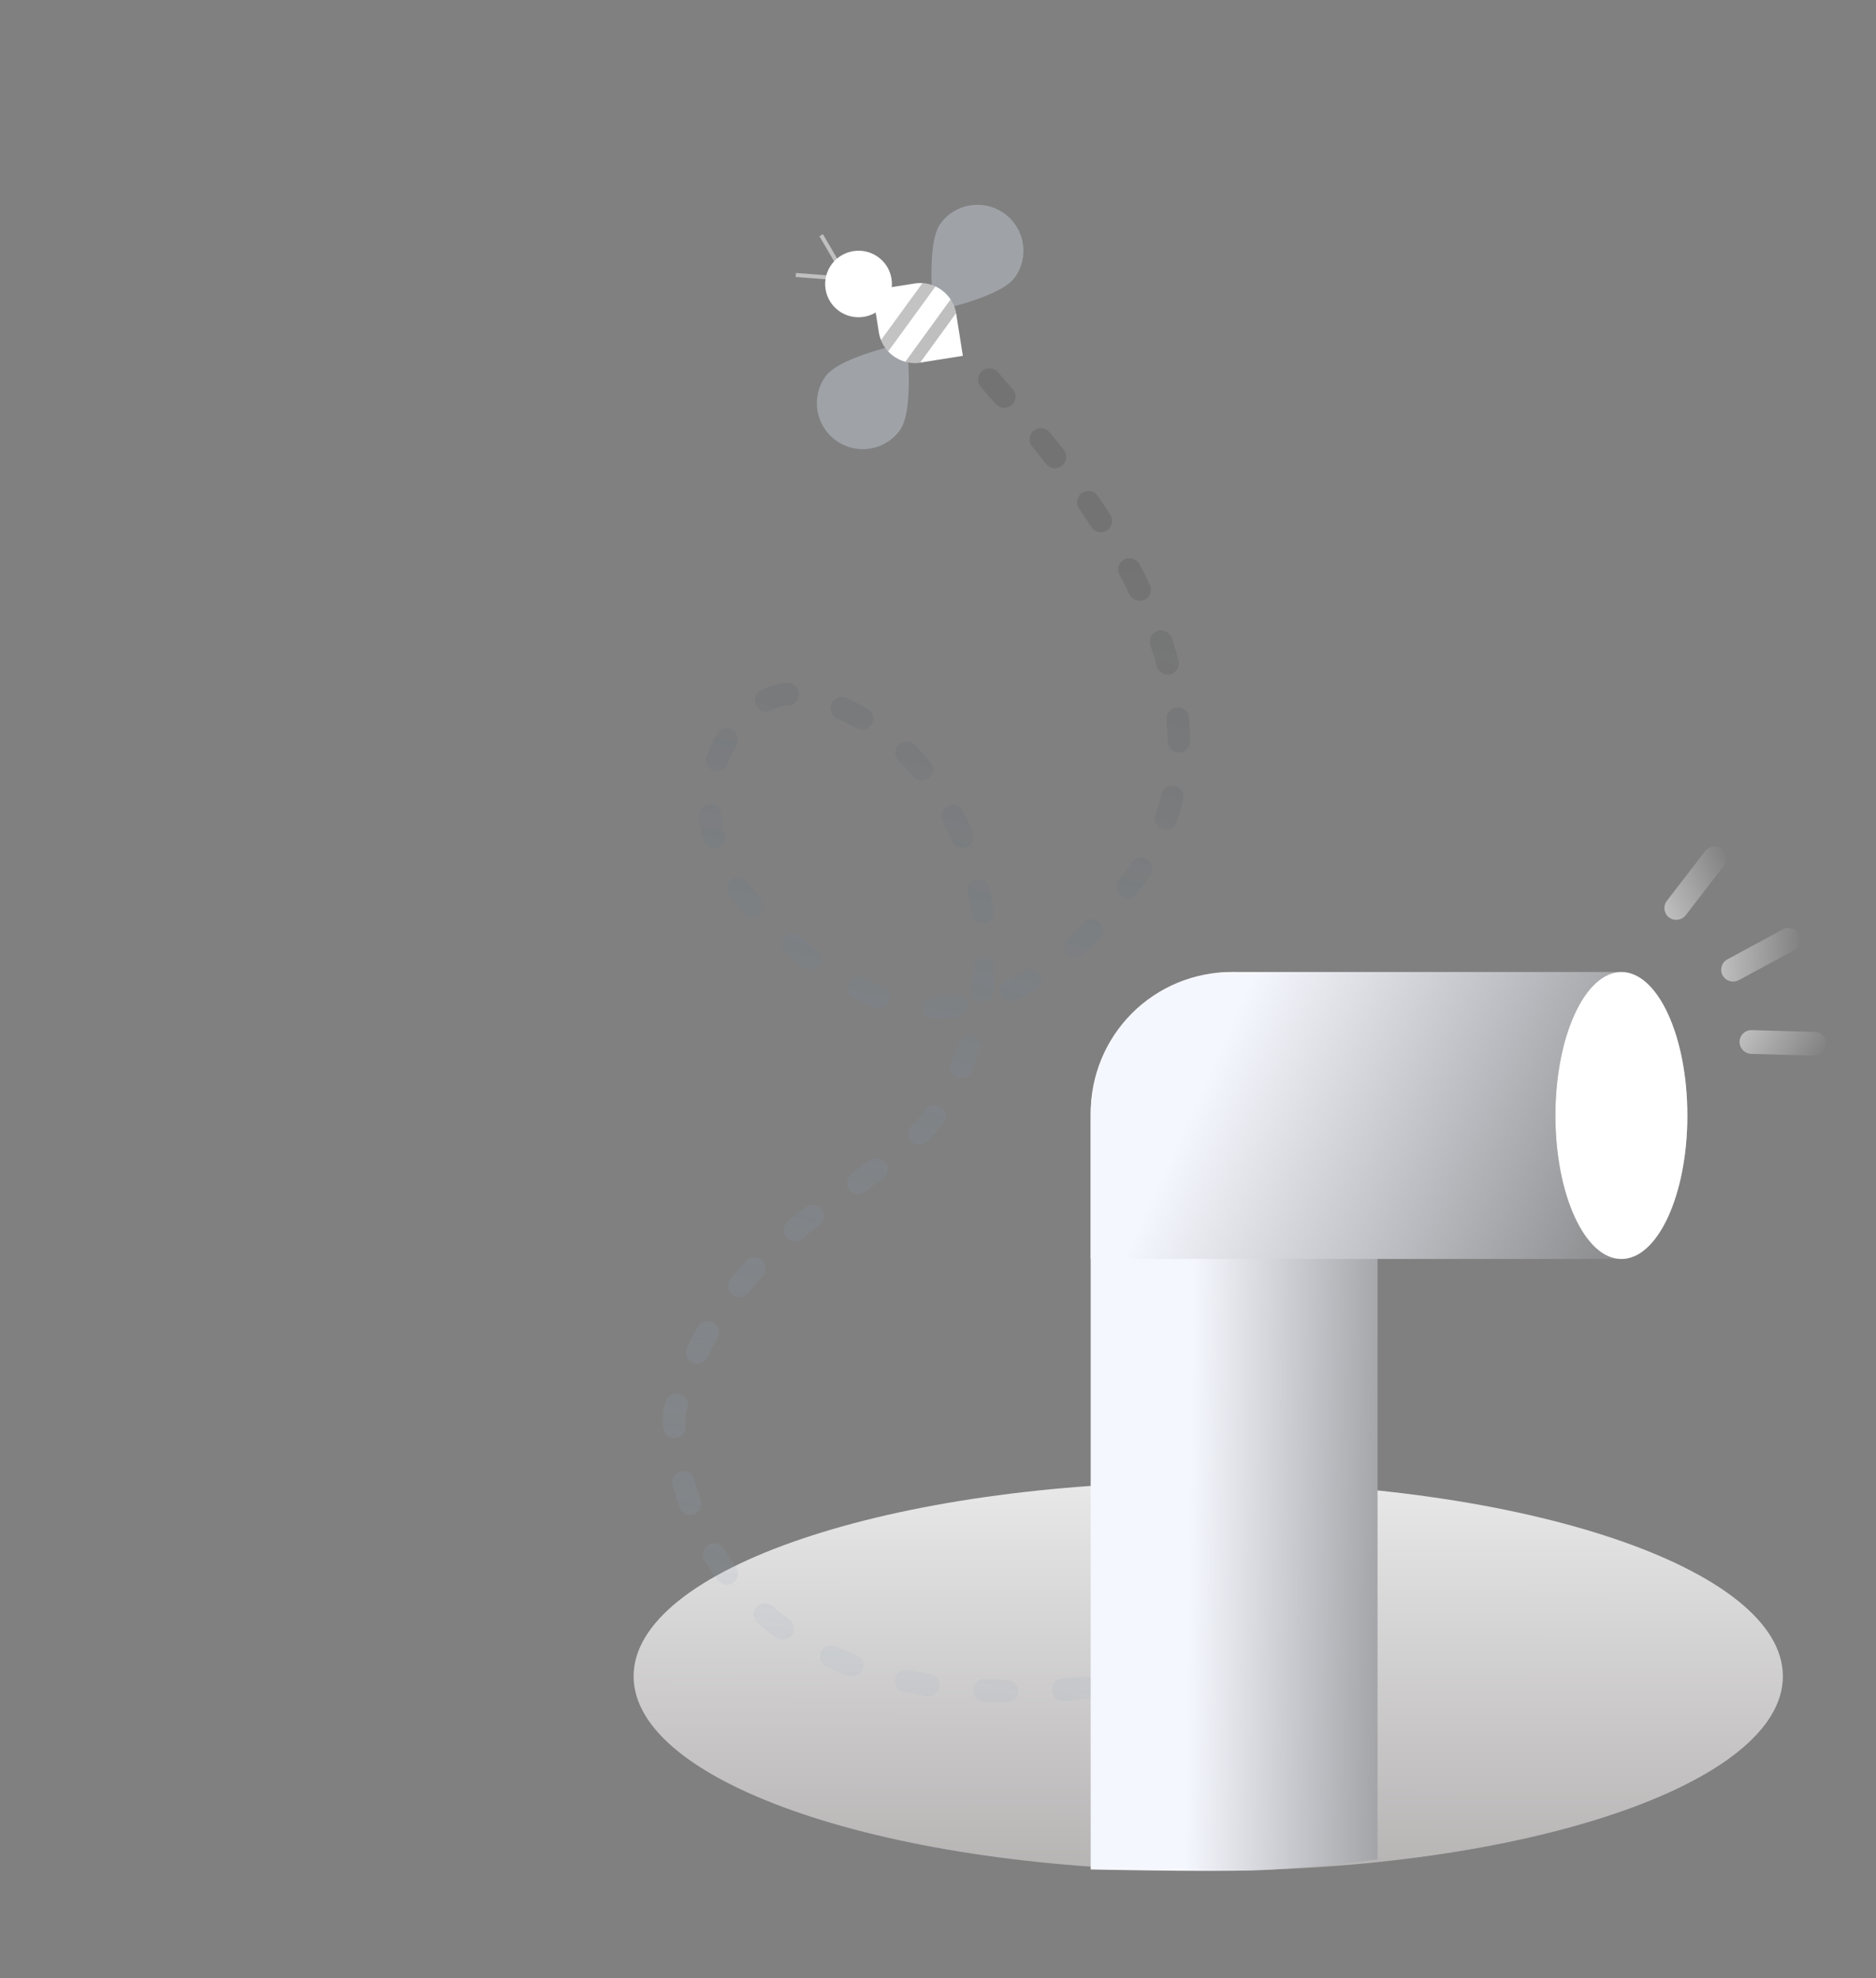 <?xml version="1.0" encoding="utf-8"?>
<svg width="333px" height="351px" viewbox="0 0 333 351" version="1.1" xmlns:xlink="http://www.w3.org/1999/xlink" xmlns="http://www.w3.org/2000/svg">
  <rect width="100%" height="100%" fill="#808080" stroke="none"/>
  <defs>
    <linearGradient x1="0" y1="0" x2="-0.004" y2="1.089" id="gradient_1">
      <stop offset="0" stop-color="#E8E8E8" />
      <stop offset="1" stop-color="#B2AFAF" />
    </linearGradient>
    <linearGradient x1="0.5" y1="1" x2="0.921" y2="0.101" id="gradient_2">
      <stop offset="0" stop-color="#95ABC2" stop-opacity="0.243" />
      <stop offset="1" stop-color="#666666" />
    </linearGradient>
    <linearGradient x1="0.352" y1="0.45" x2="1.56" y2="0.5" id="gradient_3">
      <stop offset="0" stop-color="#F5F7FE" />
      <stop offset="1" stop-color="#616161" />
    </linearGradient>
    <linearGradient x1="0.264" y1="0.18" x2="1.56" y2="0.5" id="gradient_4">
      <stop offset="0" stop-color="#F5F7FE" />
      <stop offset="1" stop-color="#575757" />
    </linearGradient>
    <linearGradient x1="1.396" y1="0.5" x2="0" y2="0" id="gradient_5">
      <stop offset="0" stop-color="#CBCBCB" />
      <stop offset="1" stop-color="#686868" />
    </linearGradient>
    <linearGradient x1="0.5" y1="0" x2="0.5" y2="1" id="gradient_6">
      <stop offset="0" stop-color="#FFFFFF" stop-opacity="0" />
      <stop offset="1" stop-color="#FFFFFF" />
    </linearGradient>
    <path d="M6.479 -2.19191e-08L14.079 -4.76296e-08L14.079 7.547Q14.079 7.706 14.071 7.865Q14.063 8.024 14.047 8.182Q14.032 8.341 14.008 8.498Q13.985 8.655 13.954 8.811Q13.923 8.967 13.884 9.121Q13.846 9.276 13.8 9.428Q13.754 9.58 13.7 9.73Q13.646 9.88 13.585 10.027Q13.525 10.174 13.457 10.317Q13.389 10.461 13.314 10.601Q13.239 10.742 13.157 10.878Q13.075 11.014 12.987 11.147Q12.898 11.279 12.804 11.407Q12.709 11.534 12.608 11.658Q12.507 11.78 12.4 11.898Q12.293 12.016 12.181 12.129Q12.069 12.241 11.951 12.348Q11.833 12.455 11.71 12.556Q11.587 12.656 11.459 12.751Q11.332 12.846 11.199 12.934Q11.067 13.023 10.931 13.104Q10.794 13.186 10.654 13.261Q10.514 13.336 10.37 13.404Q10.226 13.472 10.079 13.533Q9.932 13.594 9.782 13.648Q9.633 13.701 9.48 13.747Q9.328 13.793 9.174 13.832Q9.02 13.871 8.864 13.902Q8.708 13.933 8.55 13.956Q8.393 13.979 8.235 13.995Q8.076 14.011 7.918 14.018Q7.759 14.026 7.6 14.026L4.74522e-08 14.026L2.19191e-08 6.479Q2.1381e-08 6.32 0.008 6.161Q0.016 6.002 0.031 5.844Q0.047 5.686 0.07 5.528Q0.093 5.371 0.124 5.215Q0.156 5.059 0.194 4.905Q0.233 4.75 0.279 4.598Q0.325 4.446 0.379 4.296Q0.432 4.147 0.493 4Q0.554 3.853 0.622 3.709Q0.69 3.565 0.765 3.425Q0.84 3.285 0.922 3.148Q1.004 3.012 1.092 2.879Q1.18 2.747 1.275 2.619Q1.37 2.492 1.471 2.369Q1.572 2.246 1.678 2.128Q1.785 2.01 1.898 1.898Q2.01 1.785 2.128 1.678Q2.246 1.572 2.369 1.471Q2.492 1.37 2.619 1.275Q2.747 1.18 2.879 1.092Q3.012 1.004 3.148 0.922Q3.285 0.84 3.425 0.765Q3.565 0.69 3.709 0.622Q3.853 0.554 4 0.493Q4.147 0.432 4.296 0.379Q4.446 0.325 4.598 0.279Q4.75 0.233 4.905 0.194Q5.059 0.156 5.215 0.124Q5.371 0.093 5.528 0.07Q5.686 0.047 5.844 0.031Q6.002 0.016 6.161 0.008Q6.32 -2.1381e-08 6.479 -2.19191e-08Z" transform="matrix(1 -9.2694464E-08 9.2694464E-08 1 -1.5258789E-05 0)" id="path_1" />
    <path d="M11.711 50.925C18.179 50.925 23.423 39.526 23.423 25.463C23.423 11.4 18.179 0 11.711 0C5.243 0 0 11.4 0 25.463C0 39.526 5.243 50.925 11.711 50.925Z" transform="translate(82.488 0)" id="path_2" />
    <clipPath id="mask_1">
      <use xlink:href="#path_1" />
    </clipPath>
  </defs>
  <g id="Scene" transform="translate(2 2)">
    <path d="M0 34.5C0 15.446 45.667 0 102 0C158.333 0 204 15.446 204 34.5C204 53.554 158.333 69 102 69C45.667 69 0 53.554 0 34.5Z" transform="translate(110.469 260.945)" id="Ellipse" fill="url(#gradient_1)" fill-rule="evenodd" stroke="none" />
    <g id="fly" transform="matrix(0.927 -0.375 0.375 0.927 0 91.053)">
      <path d="M0 158.591C50.405 215.054 86.742 172.629 86.742 172.629C103.103 140.266 85.117 117.379 89.226 99.613C97.088 65.618 134.513 48.876 158.019 64.868C166.892 70.905 162.882 106.768 115.622 95.558C98.973 91.609 87.29 76.003 91.718 46.318C98.488 0.934 170.012 1.451 172.132 0" transform="matrix(-0.423 -0.906 -0.906 0.423 243.064 195.813)" id="path" fill="none" fill-rule="evenodd" stroke="url(#gradient_2)" stroke-opacity="0.5" stroke-width="4" stroke-linecap="round" stroke-linejoin="round" stroke-dasharray="4 10" />
      <g id="bee" transform="matrix(-0.974 -0.225 -0.225 0.974 191.03 10.665)">
        <path d="M8.151 21.409C8.151 21.409 16.302 12.605 16.302 8.121C16.302 3.636 12.652 0 8.151 0C3.649 0 -6.10831e-05 3.636 -6.11422e-05 8.121C-6.12014e-05 12.605 8.151 21.409 8.151 21.409Z" transform="matrix(0.707 -0.707 0.707 0.707 -1.5258789E-05 11.527)" id="Oval" fill="#CED8E5" fill-opacity="0.4" fill-rule="evenodd" stroke="none" />
        <path d="M8.151 21.409C8.151 21.409 16.302 12.605 16.302 8.12C16.302 3.636 12.652 1.6684e-07 8.151 1.0748e-07C3.649 4.81205e-08 -4.79413e-08 3.636 -1.0708e-07 8.12C-1.66218e-07 12.605 8.151 21.409 8.151 21.409Z" transform="matrix(-0.707 0.707 -0.707 -0.707 47.412 35.069)" id="Oval-Copy" fill="#CED8E5" fill-opacity="0.4" fill-rule="evenodd" stroke="none" />
        <g id="Rectangle-4" transform="matrix(1 2.9435407E-08 -2.9435407E-08 1 17.018 15.524)">
          <path d="M6.479 -2.19191e-08L14.079 -4.76296e-08L14.079 7.547Q14.079 7.706 14.071 7.865Q14.063 8.024 14.047 8.182Q14.032 8.341 14.008 8.498Q13.985 8.655 13.954 8.811Q13.923 8.967 13.884 9.121Q13.846 9.276 13.8 9.428Q13.754 9.58 13.7 9.73Q13.646 9.88 13.585 10.027Q13.525 10.174 13.457 10.317Q13.389 10.461 13.314 10.601Q13.239 10.742 13.157 10.878Q13.075 11.014 12.987 11.147Q12.898 11.279 12.804 11.407Q12.709 11.534 12.608 11.658Q12.507 11.78 12.4 11.898Q12.293 12.016 12.181 12.129Q12.069 12.241 11.951 12.348Q11.833 12.455 11.71 12.556Q11.587 12.656 11.459 12.751Q11.332 12.846 11.199 12.934Q11.067 13.023 10.931 13.104Q10.794 13.186 10.654 13.261Q10.514 13.336 10.37 13.404Q10.226 13.472 10.079 13.533Q9.932 13.594 9.782 13.648Q9.633 13.701 9.48 13.747Q9.328 13.793 9.174 13.832Q9.02 13.871 8.864 13.902Q8.708 13.933 8.55 13.956Q8.393 13.979 8.235 13.995Q8.076 14.011 7.918 14.018Q7.759 14.026 7.6 14.026L4.74522e-08 14.026L2.19191e-08 6.479Q2.1381e-08 6.32 0.008 6.161Q0.016 6.002 0.031 5.844Q0.047 5.686 0.07 5.528Q0.093 5.371 0.124 5.215Q0.156 5.059 0.194 4.905Q0.233 4.75 0.279 4.598Q0.325 4.446 0.379 4.296Q0.432 4.147 0.493 4Q0.554 3.853 0.622 3.709Q0.69 3.565 0.765 3.425Q0.84 3.285 0.922 3.148Q1.004 3.012 1.092 2.879Q1.18 2.747 1.275 2.619Q1.37 2.492 1.471 2.369Q1.572 2.246 1.678 2.128Q1.785 2.01 1.898 1.898Q2.01 1.785 2.128 1.678Q2.246 1.572 2.369 1.471Q2.492 1.37 2.619 1.275Q2.747 1.18 2.879 1.092Q3.012 1.004 3.148 0.922Q3.285 0.84 3.425 0.765Q3.565 0.69 3.709 0.622Q3.853 0.554 4 0.493Q4.147 0.432 4.296 0.379Q4.446 0.325 4.598 0.279Q4.75 0.233 4.905 0.194Q5.059 0.156 5.215 0.124Q5.371 0.093 5.528 0.07Q5.686 0.047 5.844 0.031Q6.002 0.016 6.161 0.008Q6.32 -2.1381e-08 6.479 -2.19191e-08Z" transform="matrix(1 -9.2694464E-08 9.2694464E-08 1 -1.5258789E-05 0)" id="Mask" fill="#FFFFFF" fill-rule="evenodd" stroke="none" />
          <g clip-path="url(#mask_1)">
            <path d="M6.10352e-05 6.10352e-05L2.223 6.14363e-05L2.223 16.241L5.81041e-05 16.241L6.10352e-05 6.10352e-05Z" transform="matrix(0.707 -0.707 0.707 0.707 -2.452 3.903)" id="Rectangle-4" fill="#212121" fill-opacity="0.286" fill-rule="evenodd" stroke="none" />
            <path d="M5.30639e-09 1.569L1.572 -5.31777e-09L13.081 11.484L11.509 13.053L5.30639e-09 1.569Z" transform="matrix(1 -9.2694464E-08 9.2694464E-08 1 1.981 -1.359)" id="Rectangle-4-Copy" fill="#2E2E2E" fill-opacity="0.286" fill-rule="evenodd" stroke="none" />
          </g>
        </g>
        <path d="M-6.09955e-05 1.284L5.408 0" transform="matrix(1 4.415311E-08 -4.415311E-08 1 38.652 10.726)" id="Path-7-Copy" fill="none" fill-rule="evenodd" stroke="#FFFFFF" stroke-opacity="0.5" stroke-width="0.72" />
        <path d="M-1.51304e-05 5.341L2.081 -5.00226e-08" transform="matrix(1 4.415311E-08 -4.415311E-08 1 36.43 4.454)" id="Path-7" fill="none" fill-rule="evenodd" stroke="#FFFFFF" stroke-opacity="0.5" stroke-width="0.72" />
        <path d="M5.928 11.812C9.202 11.812 11.856 9.168 11.856 5.906C11.856 2.644 9.202 0 5.928 0C2.654 0 -3.0454e-05 2.644 -3.03756e-05 5.906C-3.02972e-05 9.168 2.654 11.812 5.928 11.812Z" transform="matrix(1 4.415311E-08 -4.415311E-08 1 27.387 8.142)" id="Oval-4" fill="#FFFFFF" fill-rule="evenodd" stroke="none" />
      </g>
    </g>
    <g id="tube" transform="translate(191.604 170.473)">
      <path d="M25.458 4.26326e-14L25.46 4.26326e-14Q26.085 4.26326e-14 26.709 0.031Q27.334 0.061 27.956 0.123Q28.578 0.184 29.196 0.276Q29.814 0.367 30.427 0.489Q31.04 0.611 31.646 0.763Q32.252 0.915 32.85 1.096Q33.449 1.278 34.037 1.488Q34.625 1.699 35.203 1.938Q35.78 2.177 36.345 2.444Q36.91 2.711 37.461 3.006Q38.013 3.301 38.548 3.622Q39.085 3.943 39.604 4.29Q40.124 4.638 40.626 5.01Q41.128 5.382 41.611 5.779Q42.094 6.175 42.557 6.595Q43.02 7.015 43.462 7.457Q43.904 7.899 44.324 8.362Q44.743 8.825 45.14 9.308Q45.536 9.791 45.909 10.293Q46.281 10.795 46.628 11.314Q46.975 11.834 47.297 12.37Q47.618 12.906 47.913 13.457Q48.207 14.008 48.474 14.573Q48.742 15.139 48.981 15.716Q49.22 16.293 49.431 16.882Q49.641 17.47 49.822 18.068Q50.004 18.666 50.156 19.273Q50.308 19.879 50.429 20.492Q50.551 21.105 50.643 21.723Q50.735 22.341 50.796 22.963Q50.857 23.585 50.888 24.209Q50.919 24.833 50.919 25.458C50.919 70.026 50.919 157.495 50.919 157.495C50.919 157.495 37.644 159.184 28.515 159.427C19.385 159.671 0 159.249 0 159.249L0 25.458Q0 24.833 0.031 24.209Q0.061 23.585 0.123 22.963Q0.184 22.341 0.276 21.723Q0.367 21.105 0.489 20.492Q0.611 19.879 0.763 19.273Q0.915 18.666 1.096 18.068Q1.278 17.47 1.488 16.882Q1.699 16.293 1.938 15.716Q2.177 15.139 2.444 14.573Q2.711 14.008 3.006 13.457Q3.301 12.906 3.622 12.37Q3.943 11.834 4.29 11.314Q4.638 10.795 5.01 10.293Q5.382 9.791 5.779 9.308Q6.175 8.825 6.595 8.362Q7.015 7.899 7.457 7.457Q7.899 7.015 8.362 6.595Q8.825 6.175 9.308 5.779Q9.791 5.382 10.293 5.01Q10.795 4.638 11.314 4.29Q11.834 3.943 12.37 3.622Q12.906 3.301 13.457 3.006Q14.008 2.711 14.573 2.444Q15.139 2.177 15.716 1.938Q16.293 1.699 16.882 1.488Q17.47 1.278 18.068 1.096Q18.666 0.915 19.273 0.763Q19.879 0.611 20.492 0.489Q21.105 0.367 21.723 0.276Q22.341 0.184 22.963 0.123Q23.585 0.061 24.209 0.031Q24.833 4.26326e-14 25.458 4.26326e-14Z" id="Combined-Shape" fill="url(#gradient_3)" fill-rule="evenodd" stroke="none" />
      <path d="M24.999 0L94.709 0L94.709 50.925L40.38 50.925L0 50.925L0 24.999Q0 24.385 0.03 23.772Q0.06 23.159 0.12 22.549Q0.181 21.938 0.271 21.331Q0.361 20.724 0.48 20.122Q0.6 19.52 0.749 18.925Q0.898 18.329 1.076 17.742Q1.255 17.155 1.461 16.577Q1.668 15.999 1.903 15.432Q2.138 14.865 2.4 14.31Q2.663 13.756 2.952 13.215Q3.241 12.673 3.557 12.147Q3.872 11.621 4.213 11.11Q4.554 10.6 4.92 10.107Q5.285 9.614 5.675 9.14Q6.064 8.665 6.476 8.211Q6.888 7.756 7.322 7.322Q7.756 6.888 8.211 6.476Q8.665 6.064 9.14 5.675Q9.614 5.285 10.107 4.92Q10.6 4.554 11.11 4.213Q11.621 3.872 12.147 3.557Q12.673 3.241 13.215 2.952Q13.756 2.663 14.31 2.4Q14.865 2.138 15.432 1.903Q15.999 1.668 16.577 1.461Q17.155 1.255 17.742 1.076Q18.329 0.898 18.925 0.749Q19.52 0.6 20.122 0.48Q20.724 0.361 21.331 0.271Q21.938 0.181 22.549 0.12Q23.159 0.06 23.772 0.03Q24.385 0 24.999 0L24.999 0Z" id="Rectangle-2" fill="url(#gradient_4)" fill-rule="evenodd" stroke="none" />
      <g id="Oval">
        <use stroke="none" fill="url(#gradient_5)" xlink:href="#path_2" fill-rule="evenodd" />
        <use stroke="none" fill="#FFFFFF" style="mix-blend-mode: overlay;" xlink:href="#path_2" fill-rule="evenodd" />
      </g>
    </g>
    <g id="lines" transform="matrix(0.017 1 -1 0.017 322.338 147.14)" opacity="0.5">
      <path d="M9.103 11.048L3.964 1.139C3.426 0.1 2.155 -0.301 1.127 0.243C0.099 0.787 -0.298 2.07 0.24 3.109L5.379 13.019C5.917 14.057 7.188 14.458 8.216 13.914C9.244 13.37 9.641 12.087 9.103 11.048Z" transform="translate(15.401 5.041)" id="Line" fill="url(#gradient_6)" fill-rule="evenodd" stroke="none" />
      <path d="M9.103 11.048L3.964 1.139C3.426 0.1 2.155 -0.301 1.127 0.243C0.099 0.787 -0.298 2.07 0.24 3.109L5.379 13.018C5.917 14.057 7.188 14.458 8.216 13.914C9.244 13.37 9.641 12.087 9.103 11.048Z" transform="matrix(0.914 -0.407 0.407 0.914 0 18.922)" id="Line-Copy" fill="url(#gradient_6)" fill-rule="evenodd" stroke="none" />
      <path d="M9.103 11.048L3.964 1.139C3.426 0.1 2.155 -0.301 1.127 0.243C0.099 0.787 -0.298 2.07 0.24 3.109L5.379 13.018C5.917 14.057 7.188 14.458 8.216 13.914C9.244 13.37 9.641 12.087 9.103 11.048Z" transform="matrix(0.866 0.5 -0.5 0.866 35.264 0)" id="Line-Copy-2" fill="url(#gradient_6)" fill-rule="evenodd" stroke="none" />
    </g>
  </g>
</svg>